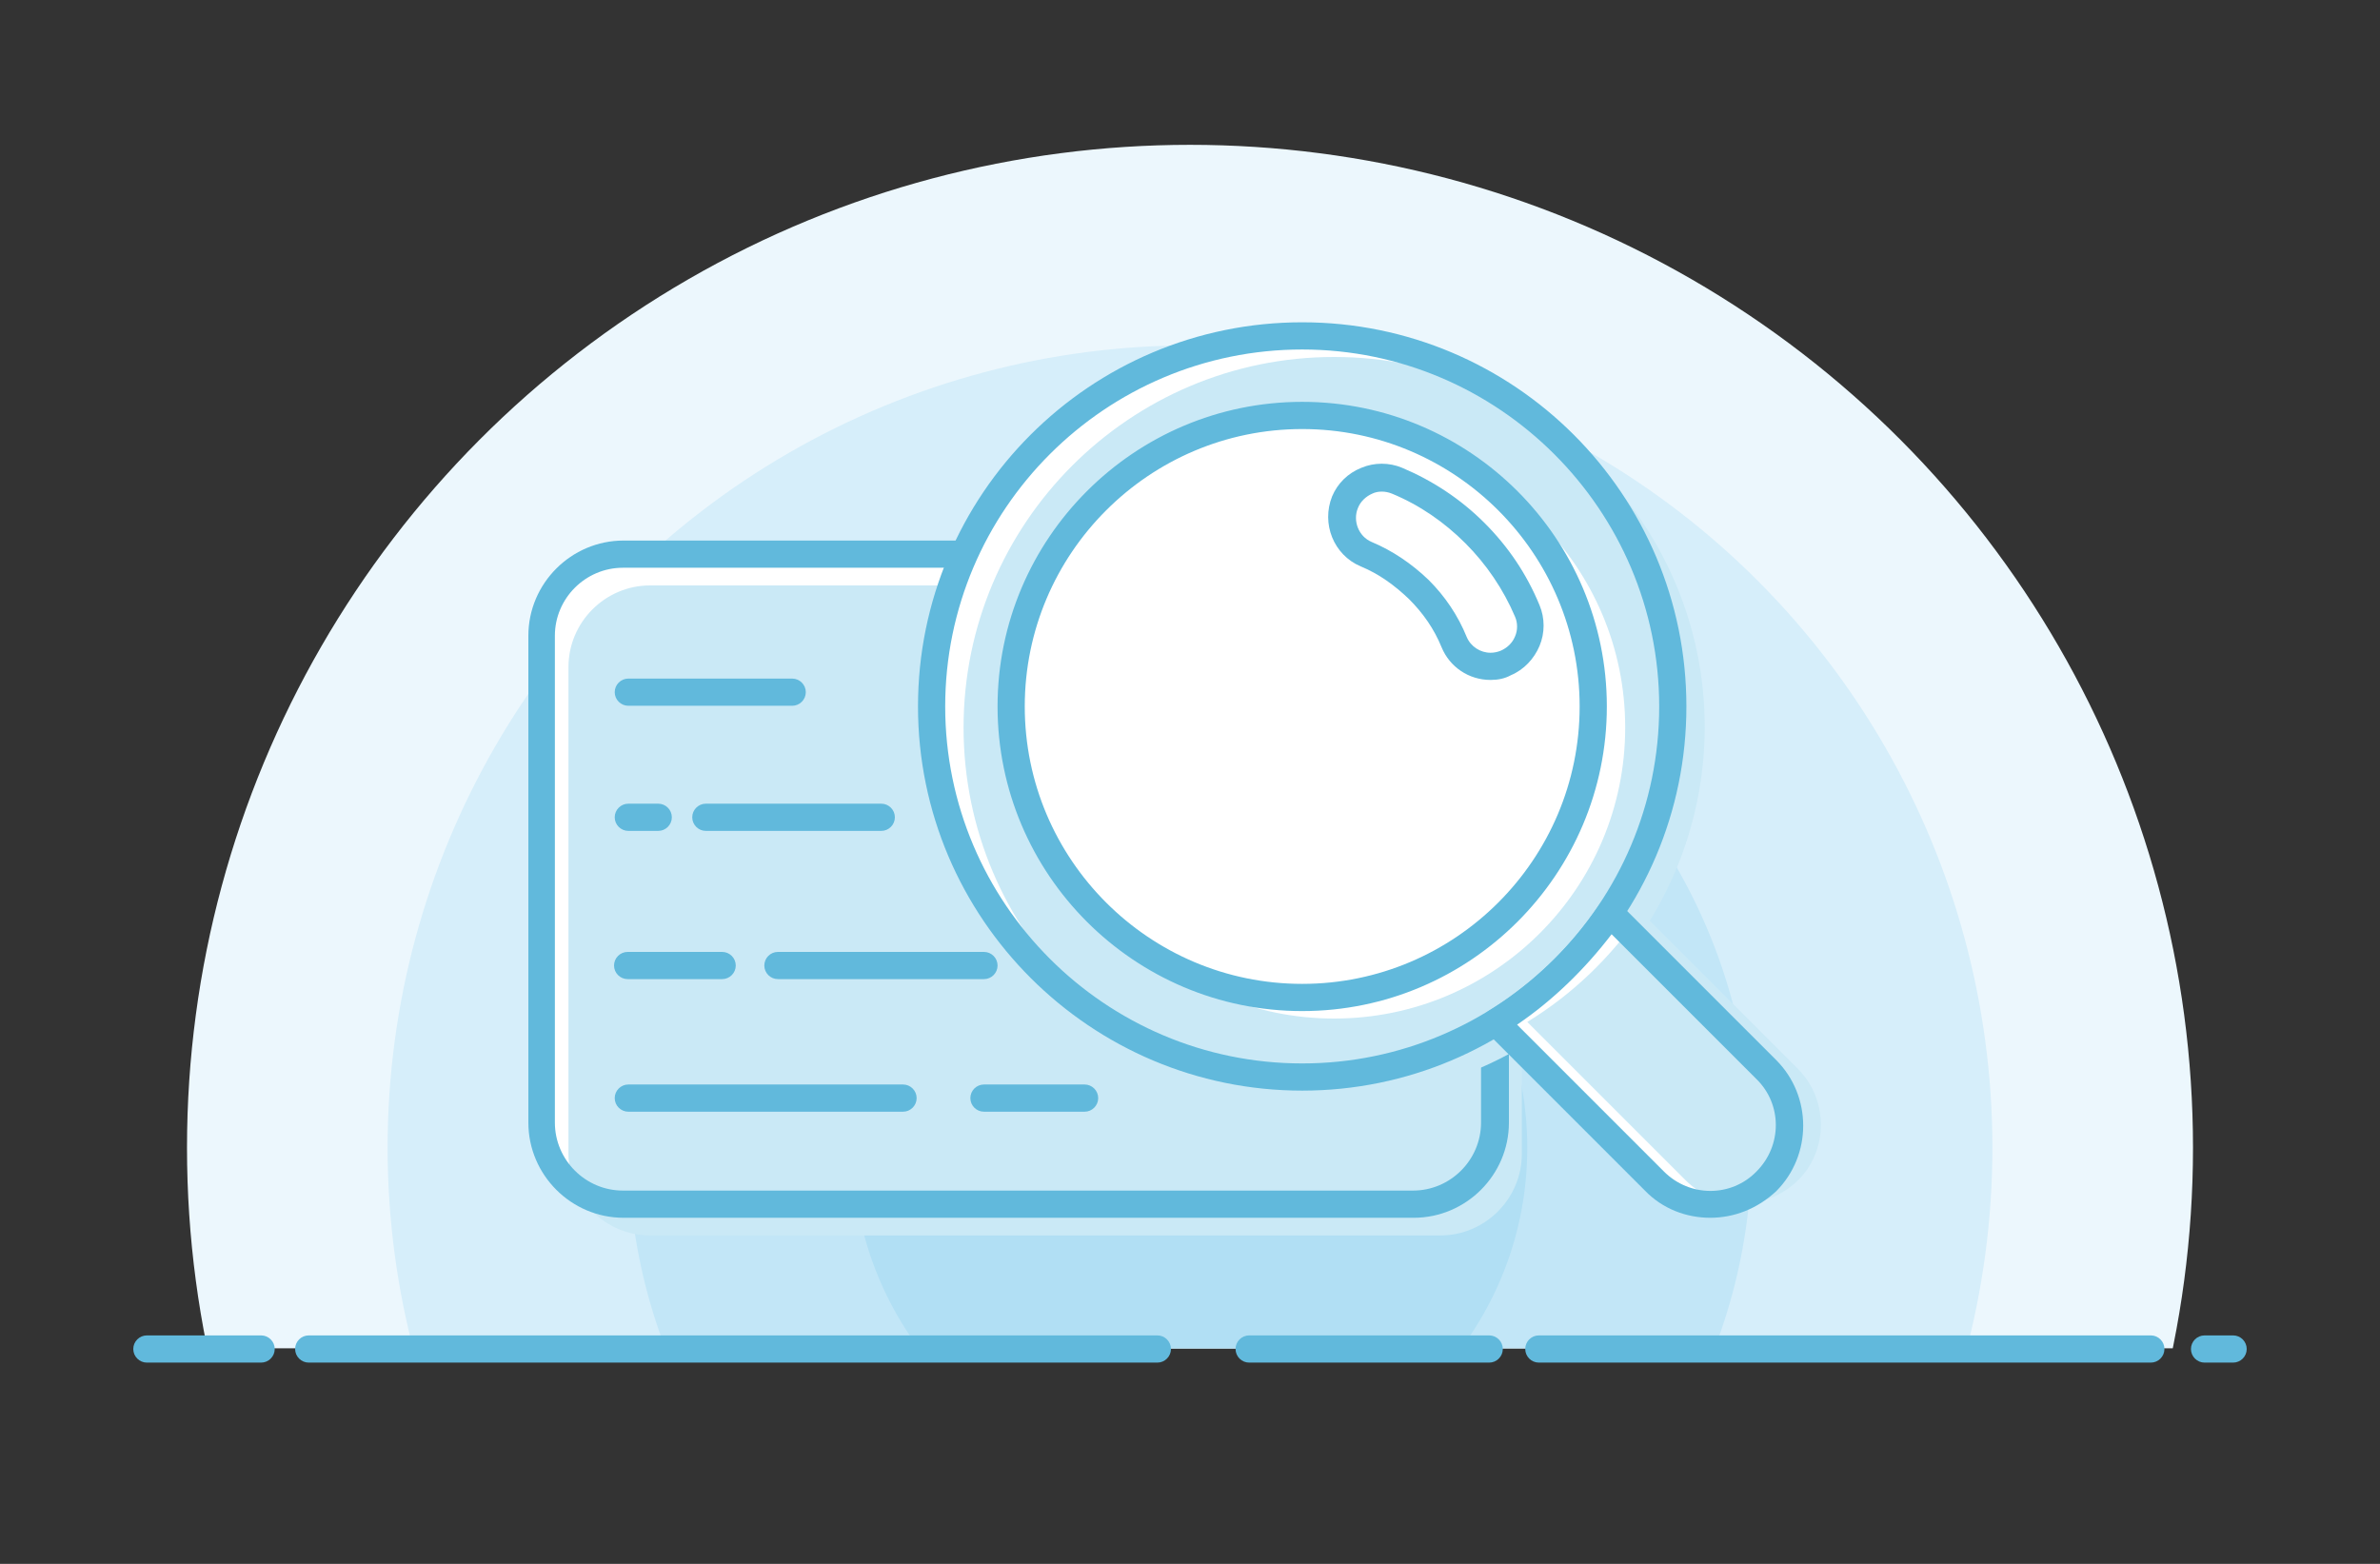 <?xml version="1.0" encoding="utf-8"?>
<!-- Generator: Adobe Illustrator 19.0.0, SVG Export Plug-In . SVG Version: 6.00 Build 0)  -->
<svg version="1.0" id="图层_1" xmlns="http://www.w3.org/2000/svg" xmlns:xlink="http://www.w3.org/1999/xlink" x="0px" y="0px"
	 viewBox="-784 426 350 230" style="enable-background:new -784 426 350 230;" xml:space="preserve">
<rect x="-784" y="426" width="350" height="230" fill="#333333" stroke="none"/>
<style type="text/css">
	.st0{clip-path:url(#XMLID_2_);}
	.st1{fill:#ECF7FD;}
	.st2{fill:#D6EEFA;}
	.st3{fill:#C2E6F7;}
	.st4{fill:#B1DFF4;}
	.st5{fill:#61B9DC;}
	.st6{fill:#FFFFFF;}
	.st7{fill:#CAE9F6;}
</style>
<g id="XMLID_473_">
	<defs>
		<rect id="XMLID_804_" x="-784" y="425.8" width="350" height="198.5"/>
	</defs>
	<clipPath id="XMLID_2_">
		<use xlink:href="#XMLID_804_"  style="overflow:visible;"/>
	</clipPath>
	<g id="XMLID_478_" class="st0">
		<circle id="XMLID_812_" class="st1" cx="-609" cy="594.8" r="147.5"/>
	</g>
	<g id="XMLID_477_" class="st0">
		<circle id="XMLID_810_" class="st2" cx="-609" cy="594.8" r="118"/>
	</g>
	<g id="XMLID_476_" class="st0">
		<circle id="XMLID_808_" class="st3" cx="-609" cy="594.8" r="82.6"/>
	</g>
	<g id="XMLID_475_" class="st0">
		<circle id="XMLID_806_" class="st4" cx="-609" cy="594.8" r="49.6"/>
	</g>
</g>
<g id="XMLID_467_">
	<g id="XMLID_472_">
		<path id="XMLID_727_" class="st5" d="M-745.6,626.4h-16.8c-1.1,0-2-0.9-2-2s0.9-2,2-2h16.8c1.1,0,2,0.9,2,2
			S-744.5,626.4-745.6,626.4z"/>
	</g>
	<g id="XMLID_471_">
		<path id="XMLID_726_" class="st5" d="M-613.8,626.4h-124.8c-1.1,0-2-0.9-2-2s0.9-2,2-2h124.8c1.1,0,2,0.9,2,2
			S-612.7,626.4-613.8,626.4z"/>
	</g>
	<g id="XMLID_470_">
		<path id="XMLID_725_" class="st5" d="M-565,626.4h-35.3c-1.1,0-2-0.9-2-2s0.9-2,2-2h35.3c1.1,0,2,0.9,2,2S-563.9,626.4-565,626.4z
			"/>
	</g>
	<g id="XMLID_469_">
		<path id="XMLID_724_" class="st5" d="M-467.7,626.4h-90c-1.1,0-2-0.9-2-2s0.9-2,2-2h90c1.1,0,2,0.9,2,2S-466.6,626.4-467.7,626.4z
			"/>
	</g>
	<g id="XMLID_468_">
		<path id="XMLID_723_" class="st5" d="M-455.6,626.4h-4.2c-1.1,0-2-0.9-2-2s0.9-2,2-2h4.2c1.1,0,2,0.9,2,2
			S-454.5,626.4-455.6,626.4z"/>
	</g>
</g>
<g id="XMLID_456_">
	<g id="XMLID_466_">
		<path id="XMLID_790_" class="st6" d="M-576.1,603.1h-116.2c-6.6,0-12-5.4-12-12v-71.6c0-6.6,5.4-12,12-12h116.2
			c6.6,0,12,5.4,12,12v71.6C-564.1,597.7-569.5,603.1-576.1,603.1z"/>
	</g>
	<g id="XMLID_465_">
		<path id="XMLID_788_" class="st7" d="M-572.2,607.7h-116.2c-6.6,0-12-5.4-12-12v-71.6c0-6.6,5.4-12,12-12h116.2
			c6.6,0,12,5.4,12,12v71.6C-560.2,602.3-565.6,607.7-572.2,607.7z"/>
	</g>
	<g id="XMLID_464_">
		<path id="XMLID_720_" class="st5" d="M-576.1,605.1h-116.2c-7.7,0-14-6.3-14-14v-71.6c0-7.7,6.3-14,14-14h116.2
			c7.7,0,14,6.3,14,14v71.6C-562.1,598.8-568.4,605.1-576.1,605.1z M-692.4,509.5c-5.5,0-10,4.5-10,10v71.6c0,5.5,4.5,10,10,10
			h116.2c5.5,0,10-4.5,10-10v-71.6c0-5.5-4.5-10-10-10H-692.4z"/>
	</g>
	<g id="XMLID_463_">
		<path id="XMLID_719_" class="st5" d="M-667.5,529.8h-24.1c-1.1,0-2-0.9-2-2s0.9-2,2-2h24.1c1.1,0,2,0.9,2,2
			S-666.4,529.8-667.5,529.8z"/>
	</g>
	<g id="XMLID_462_">
		<path id="XMLID_718_" class="st5" d="M-651.2,589.5h-40.4c-1.1,0-2-0.9-2-2s0.9-2,2-2h40.4c1.1,0,2,0.9,2,2
			S-650.1,589.5-651.2,589.5z"/>
	</g>
	<g id="XMLID_461_">
		<path id="XMLID_717_" class="st5" d="M-624.5,589.5h-14.8c-1.1,0-2-0.9-2-2s0.9-2,2-2h14.8c1.1,0,2,0.9,2,2
			S-623.4,589.5-624.5,589.5z"/>
	</g>
	<g id="XMLID_460_">
		<path id="XMLID_711_" class="st5" d="M-677.8,570h-13.9c-1.1,0-2-0.9-2-2s0.9-2,2-2h13.9c1.1,0,2,0.9,2,2S-676.7,570-677.8,570z"
			/>
	</g>
	<g id="XMLID_459_">
		<path id="XMLID_710_" class="st5" d="M-639.3,570h-30.3c-1.1,0-2-0.9-2-2s0.9-2,2-2h30.3c1.1,0,2,0.9,2,2S-638.2,570-639.3,570z"
			/>
	</g>
	<g id="XMLID_458_">
		<path id="XMLID_703_" class="st5" d="M-654.4,548.2h-25.8c-1.1,0-2-0.9-2-2s0.9-2,2-2h25.8c1.1,0,2,0.9,2,2
			S-653.3,548.2-654.4,548.2z"/>
	</g>
	<g id="XMLID_457_">
		<path id="XMLID_446_" class="st5" d="M-687.2,548.2h-4.4c-1.1,0-2-0.9-2-2s0.9-2,2-2h4.4c1.1,0,2,0.9,2,2
			S-686.1,548.2-687.2,548.2z"/>
	</g>
</g>
<g id="XMLID_437_">
	<g id="XMLID_452_">
		<g id="XMLID_453_">
			<path id="XMLID_765_" class="st6" d="M-592.5,584.4c-30,0-54.5-24.4-54.5-54.5c0-30,24.4-54.5,54.5-54.5
				c30,0,54.5,24.4,54.5,54.5C-538,559.9-562.5,584.4-592.5,584.4z M-592.5,487.1c-23.6,0-42.8,19.2-42.8,42.8
				c0,23.6,19.2,42.8,42.8,42.8s42.8-19.2,42.8-42.8C-549.7,506.3-568.9,487.1-592.5,487.1z"/>
		</g>
	</g>
	<g id="XMLID_448_">
		<g id="XMLID_449_">
			<path id="XMLID_760_" class="st7" d="M-587.8,587.5c-30,0-54.5-24.4-54.5-54.5c0-30,24.4-54.5,54.5-54.5
				c30,0,54.5,24.4,54.5,54.5C-533.4,563-557.8,587.5-587.8,587.5z M-587.8,490.2c-23.6,0-42.8,19.2-42.8,42.8
				c0,23.6,19.2,42.8,42.8,42.8S-545,556.6-545,533C-545,509.4-564.2,490.2-587.8,490.2z"/>
		</g>
	</g>
	<g id="XMLID_447_">
		<path id="XMLID_757_" class="st6" d="M-592.5,487.1c-23.6,0-42.8,19.2-42.8,42.8c0,23.6,19.2,42.8,42.8,42.8s42.8-19.2,42.8-42.8
			C-549.7,506.3-568.9,487.1-592.5,487.1z"/>
	</g>
	<g id="XMLID_443_">
		<g id="XMLID_444_">
			<path id="XMLID_712_" class="st5" d="M-592.5,586.4c-31.1,0-56.5-25.3-56.5-56.5s25.3-56.5,56.5-56.5s56.5,25.3,56.5,56.5
				S-561.4,586.4-592.5,586.4z M-592.5,477.4c-28.9,0-52.5,23.5-52.5,52.5c0,28.9,23.5,52.5,52.5,52.5c28.9,0,52.5-23.5,52.5-52.5
				C-540,501-563.6,477.4-592.5,477.4z M-592.5,574.7c-24.7,0-44.8-20.1-44.8-44.8c0-24.7,20.1-44.8,44.8-44.8s44.8,20.1,44.8,44.8
				C-547.7,554.6-567.8,574.7-592.5,574.7z M-592.5,489.1c-22.5,0-40.8,18.3-40.8,40.8c0,22.5,18.3,40.8,40.8,40.8
				s40.8-18.3,40.8-40.8C-551.7,507.4-570,489.1-592.5,489.1z"/>
		</g>
	</g>
	<g id="XMLID_441_">
		<g id="XMLID_442_">
			<path id="XMLID_707_" class="st5" d="M-564.8,526c-3.2,0-6-1.9-7.2-4.8c-1.1-2.7-2.7-5-4.8-7.1c-2.1-2-4.4-3.7-7.1-4.8
				c-4-1.7-5.8-6.3-4.2-10.3c0.8-1.9,2.3-3.4,4.3-4.2c1.9-0.8,4.1-0.8,6,0c4.5,1.9,8.6,4.6,12.1,8.1c3.5,3.5,6.2,7.5,8.1,12.1
				c0.8,1.9,0.8,4.1,0,6c-0.8,1.9-2.3,3.5-4.2,4.3C-562.7,525.8-563.7,526-564.8,526z M-580.8,498.3c-0.5,0-1,0.1-1.4,0.3
				c-0.9,0.4-1.7,1.1-2.1,2.1c-0.8,1.9,0.1,4.2,2,5c3.1,1.3,5.9,3.2,8.4,5.6c2.4,2.4,4.3,5.2,5.6,8.4c0.6,1.4,2,2.3,3.5,2.3
				c0.5,0,1-0.1,1.5-0.3c0.9-0.4,1.7-1.1,2.1-2.1c0.4-0.9,0.4-2,0-2.9c-1.7-4-4.2-7.7-7.3-10.8c-3.1-3.1-6.7-5.6-10.8-7.3
				C-579.8,498.4-580.3,498.3-580.8,498.3z"/>
		</g>
	</g>
	<g id="XMLID_440_">
		<path id="XMLID_743_" class="st6" d="M-524.3,583.2l-23-23c-4.4,6.5-10.1,12-16.8,16.1l23.3,23.3c4.5,4.5,11.9,4.5,16.5,0
			C-519.8,595.2-519.8,587.7-524.3,583.2z"/>
	</g>
	<g id="XMLID_439_">
		<path id="XMLID_741_" class="st7" d="M-519.6,583.2l-23-23c-4.4,6.5-10.1,12-16.8,16.1l23.3,23.3c4.5,4.5,11.9,4.5,16.5,0
			C-515.1,595.2-515.1,587.7-519.6,583.2z"/>
	</g>
	<g id="XMLID_438_">
		<path id="XMLID_704_" class="st5" d="M-532.5,605.1c-3.5,0-7-1.3-9.6-4l-23.3-23.3c-0.4-0.4-0.6-1-0.6-1.6
			c0.1-0.6,0.4-1.2,0.9-1.5c6.4-3.9,12-9.3,16.2-15.5c0.3-0.5,0.9-0.8,1.5-0.9c0.6-0.1,1.2,0.2,1.6,0.6l23,23l0,0
			c5.3,5.3,5.3,14,0,19.3C-525.6,603.8-529,605.1-532.5,605.1z M-560.9,576.7l21.6,21.6c3.8,3.8,9.9,3.8,13.6,0
			c3.8-3.8,3.8-9.9,0-13.6l-21.3-21.3C-550.9,568.5-555.6,573.1-560.9,576.7z"/>
	</g>
</g>
</svg>
